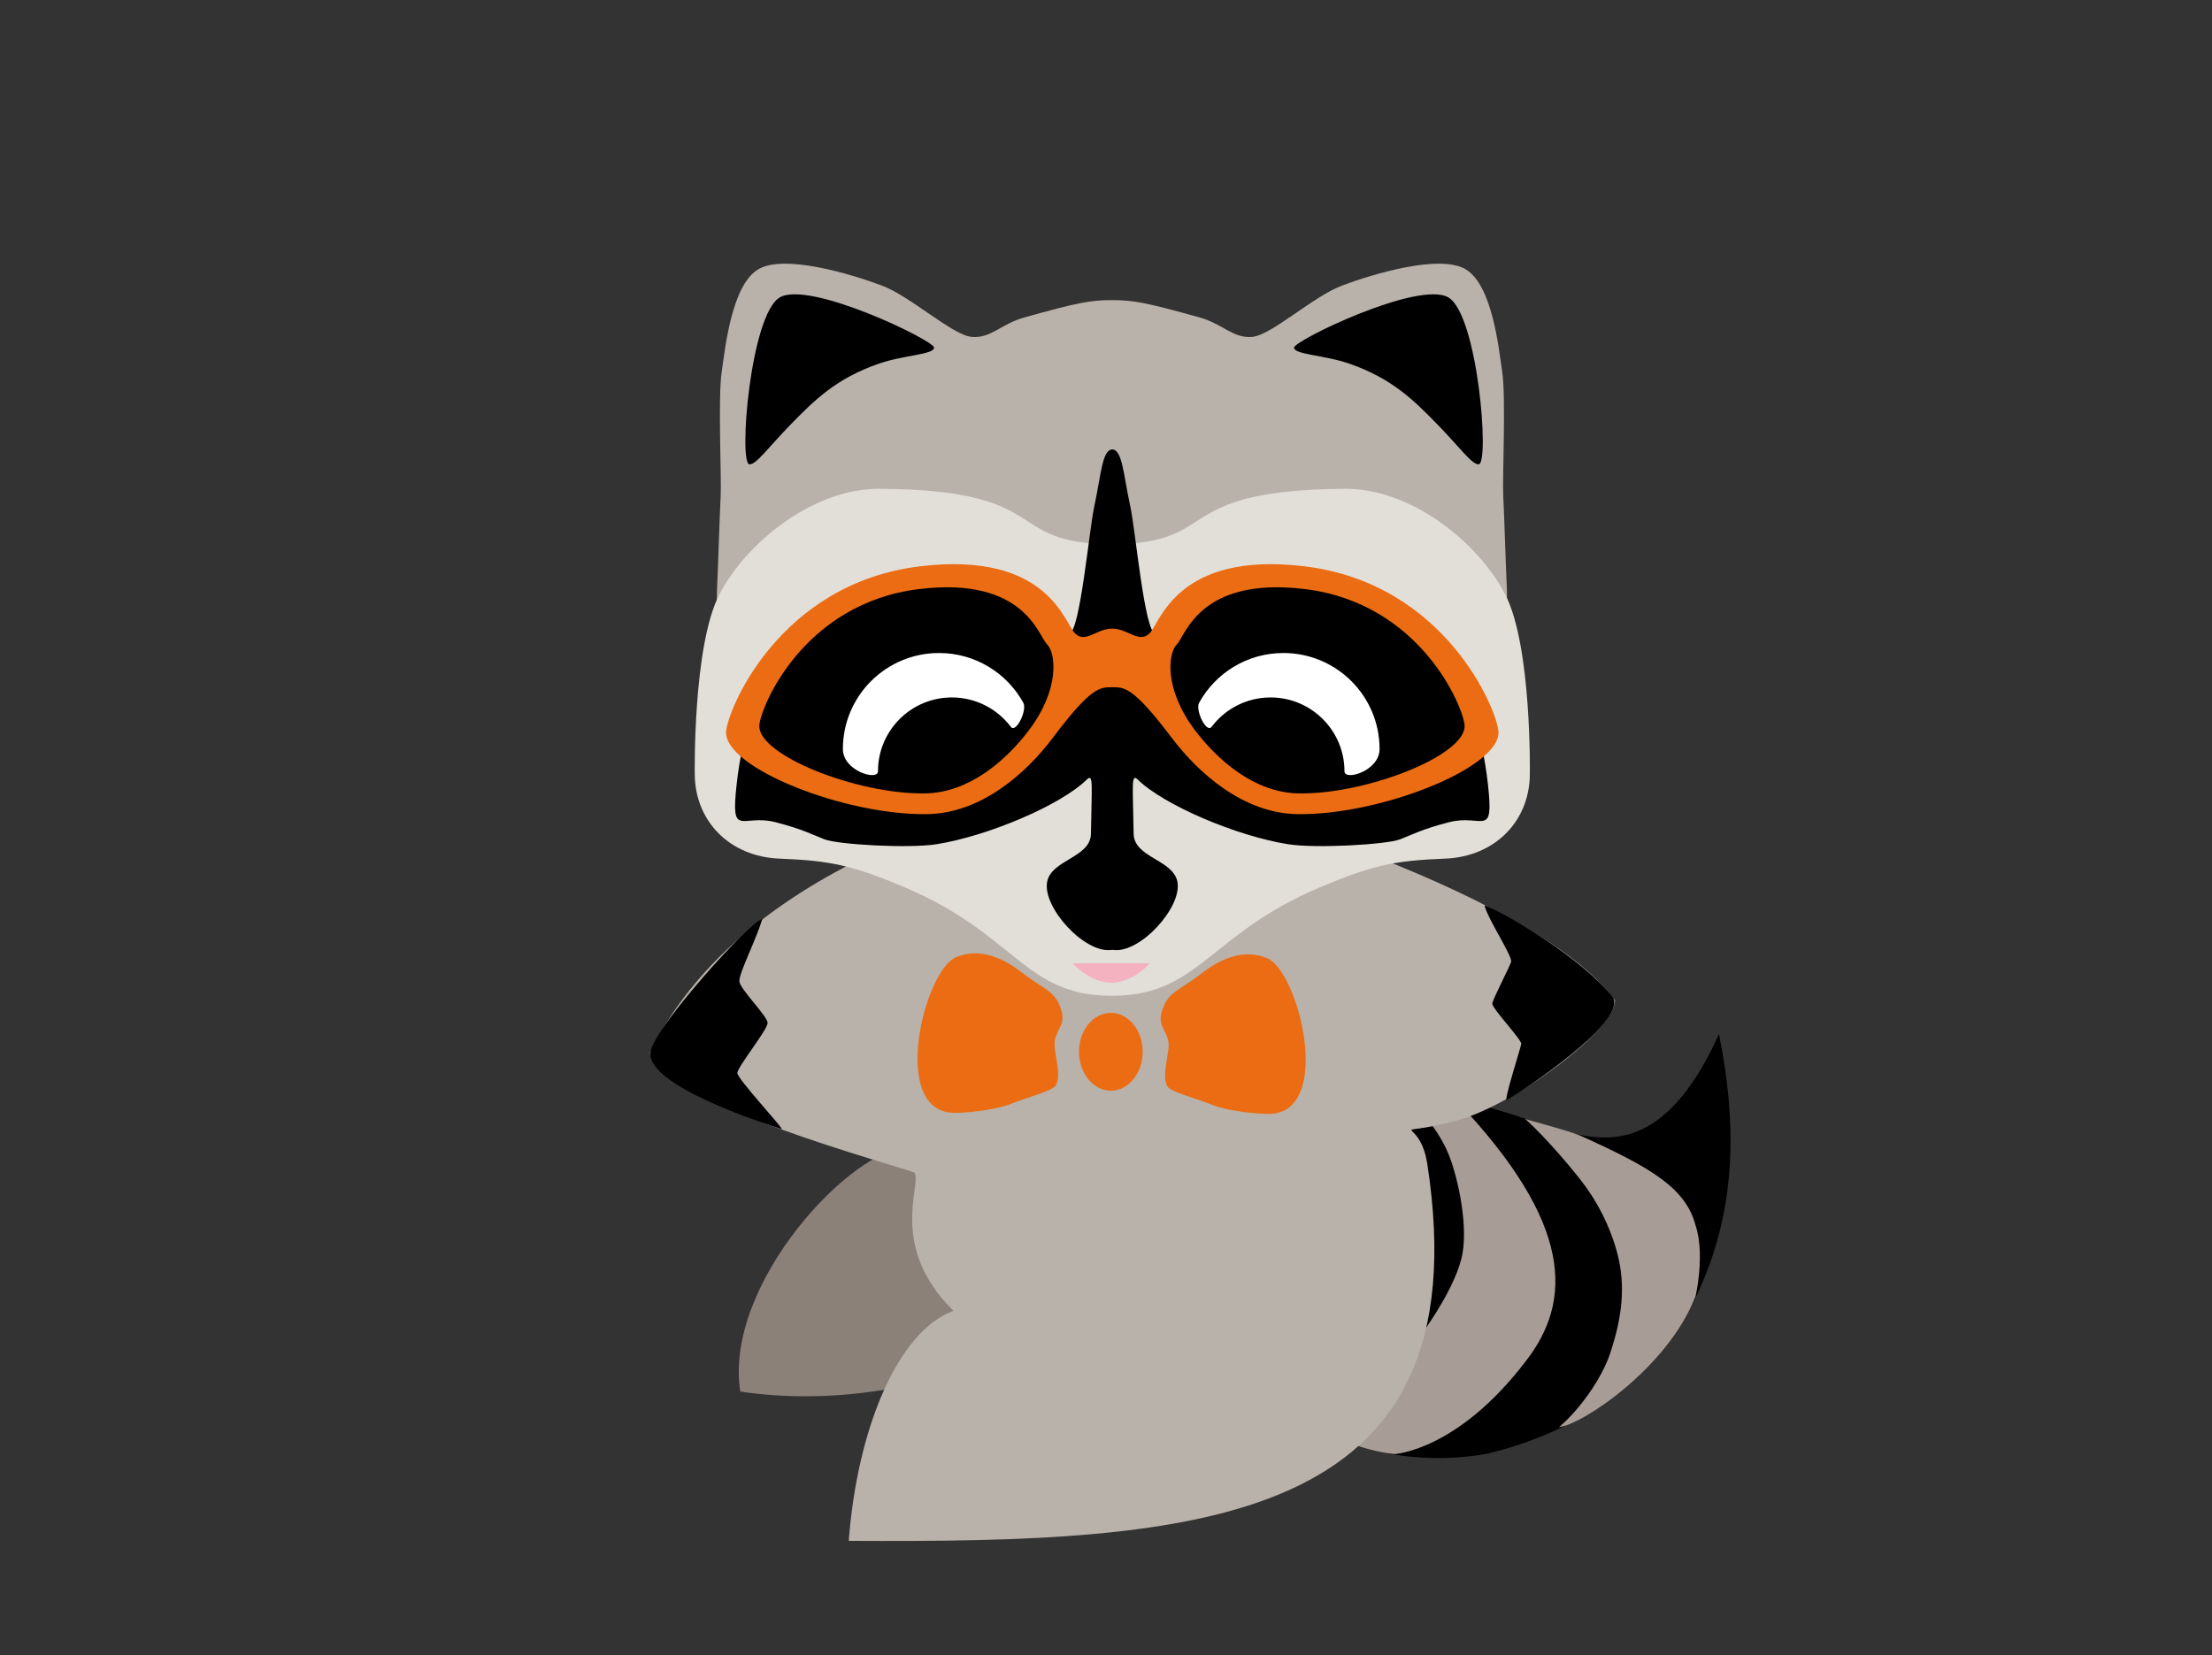 <?xml version="1.0" encoding="utf-8"?>
<!-- Generator: Adobe Illustrator 13.0.0, SVG Export Plug-In . SVG Version: 6.00 Build 14948)  -->
<!DOCTYPE svg PUBLIC "-//W3C//DTD SVG 1.1//EN" "http://www.w3.org/Graphics/SVG/1.1/DTD/svg11.dtd">
<svg version="1.1" id="Ebene_1" xmlns="http://www.w3.org/2000/svg" xmlns:xlink="http://www.w3.org/1999/xlink" x="0px" y="0px"
	 width="454.08px" height="339.84px" viewBox="0 0 454.08 339.84" enable-background="new 0 0 454.08 339.84" xml:space="preserve">
<rect x="0" y="0" width="454.08" height="339.84" fill="#333333" stroke="none"/>
<path fill="#8C8179" d="M249.541,226.148c-9.003,46.611-60.315,65.202-97.574,59.591c-3.504-22.204,23.444-50.587,34.478-49.951
	C206.548,219.156,250.518,221.088,249.541,226.148z"/>
<path d="M352.871,212.298c-0.947,2.128-1.902,4.037-2.864,5.764c-0.962,1.727-1.93,3.273-2.908,4.663
	c-1.955,2.777-3.944,4.941-5.997,6.601c-4.112,3.317-8.474,4.587-13.541,4.157c-6.175-0.412-13.473-3.799-22.577-6.263
	c-7.898-2.318-18.146-3.33-28.12,1.375c-10.017,4.374-19.762,14.464-27.637,26.689c-11.878,21.209,21.1,49.514,56.1,43.213
	c22.709-5.525,37.529-18.837,44.156-35.19c0.901-2.087,1.684-4.193,2.354-6.306c0.67-2.113,1.23-4.23,1.69-6.344
	c0.92-4.231,1.438-8.443,1.633-12.641C355.541,229.603,354.654,221.285,352.871,212.298L352.871,212.298z"/>
<path fill="#A89D96" d="M348.012,266.301c-0.496,2.232,2.299-7.912,0.063-14.651c-1.995-7.632-9.021-11.861-23.573-18.412
	c-2.483-1.101-11.36-3.347-11.48-3.543c0.013-0.022,4.832,4.27,11.233,12.308c3.461,4.342,6.367,9.841,7.856,15.775
	c1.546,6.195,0.945,12.509-1.525,19.958c-1.702,5.31-6.452,11.873-10.539,15.294C324.905,292.51,342.307,280.822,348.012,266.301
	L348.012,266.301z"/>
<path fill="#A89D96" d="M313.256,279.438c9.556-12.301,9.751-28.166-14.201-53.365c-2.384-1.388-9.931-0.764-9.947-0.614
	c-0.017-0.072,5.726,5.354,8.211,11.434c2.075,5.006,4.292,15.705,2.634,21.717c-1.779,6.839-8.169,15.823-12.307,20.75
	c-3.379,3.837-12.192,9.749-19.848,13.07c3.405,1.731,11.729,5.5,18.407,6.148C286.208,298.578,299.149,297.982,313.256,279.438z"/>
<path fill="#B9B2AA" d="M292.998,239.01c11.497,74.692-46.904,77.76-118.765,77.391c1.739-23.174,10.156-43.099,21.489-47.244
	c-13.425-13.222-6.485-25.815-7.971-28.361c-2.38-1.139-52.926-14.524-54.324-24.638c20.685-42.686,84.341-54.886,95.953-55.192
	s85.39,21.329,102.145,44.464c0.096,6.073-20.825,21.636-32.763,24.746C284.013,234.019,291.385,228.53,292.998,239.01z"/>
<path fill="#B9B2AA" d="M308.584,141.227c0,0,0.943-16.033,0.754-19.995c-0.188-3.961-0.566-16.033-0.754-19.428
	c-0.188-3.396,0.566-19.995-0.188-25.276c-0.755-5.282-2.075-17.731-7.357-21.126c-5.282-3.395-19.429,0.943-25.465,3.207
	c-6.037,2.263-14.525,10.186-18.486,10.563c-3.961,0.377-6.037-2.641-10.752-3.961c-11.327-3.171-13.767-3.581-18.073-3.581
	c-4.307,0-6.746,0.409-18.073,3.581c-4.716,1.32-6.791,4.338-10.752,3.961c-3.961-0.377-12.45-8.3-18.487-10.563
	c-6.036-2.264-20.184-6.602-25.466-3.207c-5.282,3.396-6.602,15.845-7.357,21.126c-0.754,5.281,0,21.88-0.188,25.276
	c-0.188,3.395-0.566,15.467-0.754,19.428c-0.188,3.961,0.754,19.995,0.754,19.995H308.584z"/>
<path fill="#E2DFD9" d="M270.828,182.25c10.724-4.547,15.391-5.54,25.775-5.939c10.385-0.399,17.443-7.81,17.443-17.443
	c0,0,0.399-26.102-4.993-36.687c-5.392-10.584-19.46-22.204-33.512-21.804c-35.51,0.312-24.759,11.333-47.28,11.333
	c-22.521,0-11.559-11.021-47.134-11.333c-14.052-0.399-28.122,11.22-33.514,21.804s-4.993,36.687-4.993,36.687
	c0,9.634,7.059,17.044,17.443,17.443c10.385,0.399,15.052,1.392,25.776,5.939c22.754,9.649,24.411,22.22,42.367,22.22
	S248.073,191.899,270.828,182.25z"/>
<path d="M228.461,195.05c5.529,0.83,14.24-8.748,13.242-13.978c-0.873-4.57-8.912-4.949-8.988-9.864
	c-0.152-9.894-0.552-12.506,0.83-11.148c5.371,5.276,20.323,11.61,30.829,13.283c5.817,0.926,20.335,0.059,23.029-0.995
	s4.521-2.08,9.993-3.505c7.004-1.823,9.303,3.572,8.044-7.806c-1.191-10.762-4.686-24.25-17.635-33.668
	c-5.395-3.923-19.127-9.073-28.201-8.583c-9.073,0.49-20.18,12.106-22.436,11.416c-2.256-0.689-4.054-21.188-5.139-26.206
	c-1.38-6.384-1.628-11.701-3.7-11.701s-2.316,5.3-3.7,11.701c-1.085,5.018-2.883,25.517-5.139,26.206
	c-2.256,0.69-13.363-10.926-22.436-11.416c-9.073-0.491-22.806,4.659-28.201,8.583c-12.949,9.417-16.443,22.906-17.634,33.668
	c-1.26,11.378,1.04,5.982,8.044,7.806c5.472,1.425,7.299,2.451,9.993,3.505c2.694,1.054,17.212,1.921,23.029,0.995
	c10.506-1.672,25.458-8.006,30.83-13.283c1.381-1.357,0.982,1.255,0.83,11.148c-0.076,4.915-8.116,5.294-8.988,9.864
	c-0.998,5.23,7.713,14.807,13.242,13.978"/>
<ellipse fill="#EB6C12" cx="228.036" cy="215.967" rx="6.537" ry="7.99"/>
<path fill="#EB6C12" d="M260.149,196.771c-3.258-1.372-7.775-1.352-13.491,3.105c-4.605,3.592-7.037,3.731-8.208,7.999
	c-0.719,2.624,0.854,3.588,1.367,5.809c0.512,2.221-1.538,7.004-0.171,9.396c0.661,1.156,6.11,2.521,9.216,3.799
	c3.132,1.29,9.729,1.944,11.97,1.838C273.718,228.109,266.642,199.505,260.149,196.771z"/>
<path fill="#EB6C12" d="M196.234,196.559c3.258-1.372,7.775-1.352,13.491,3.105c4.605,3.592,7.037,3.731,8.207,7.999
	c0.72,2.624-0.854,3.588-1.367,5.809c-0.512,2.221,1.538,7.004,0.171,9.396c-0.661,1.156-6.11,2.521-9.216,3.799
	c-3.132,1.29-9.729,1.944-11.97,1.838C182.666,227.896,189.741,199.292,196.234,196.559z"/>
<path d="M304.746,185.875c0.57,2.736,5.822,10.511,5.447,11.657c-0.375,1.146-3.707,7.557-3.853,8.51s6.082,7.475,5.946,8.317
	c-0.135,0.841-3.675,11.896-2.976,11.501c3.236-1.831,24.61-15.942,21.824-21.027C324.872,196.877,309.383,187.647,304.746,185.875z
	"/>
<path fill="#EB6C12" d="M228.305,129.081c3.263,0,5.499,3.109,7.674,0.972s5.609-16.897,31.729-13.778
	c29.097,3.475,39.679,29.656,39.896,34c0.37,7.403-24.501,17.233-41.44,16.894c-10.857-0.217-20.041-8.266-25.663-15.709
	c-7.818-10.351-9.624-10.349-12.201-10.349c-2.577,0-4.389,0.03-12.143,10.349c-5.603,7.457-14.806,15.492-25.663,15.709
	c-16.939,0.339-41.81-9.491-41.44-16.894c0.217-4.343,10.8-30.525,39.896-34c26.12-3.119,29.554,11.642,31.729,13.778
	S225.042,129.081,228.305,129.081z M245.316,149.958c4.635,6.138,12.209,12.775,21.162,12.954
	c13.968,0.279,34.478-7.827,34.172-13.931c-0.179-3.582-8.905-25.171-32.899-28.036c-21.54-2.572-24.371,9.6-26.165,11.361
	C239.792,134.067,238.869,141.422,245.316,149.958z M214.937,132.306c-1.793-1.762-4.625-13.934-26.165-11.361
	c-23.994,2.865-32.72,24.455-32.899,28.036c-0.305,6.104,20.204,14.21,34.172,13.931c8.953-0.179,16.526-6.816,21.162-12.954
	C217.654,141.422,216.73,134.067,214.937,132.306z"/>
<path fill="#FFFFFF" d="M246.162,144.292c3.361-6.083,9.847-10.204,17.295-10.204c10.902,0,19.741,8.827,19.741,19.715
	c0,4.522-7.204,6.604-7.204,4.575c0-8.375-6.79-15.165-15.166-15.165c-4.949,0-9.344,2.37-12.112,6.038
	C247.67,150.638,245.309,145.837,246.162,144.292z"/>
<path d="M297.331,61.076c6.036,3.584,8.489,34.079,6.225,34.268c-1.375,0.114-4.009-3.6-8.262-7.966
	c-5-5.133-9.476-9.637-18.251-12.686c-5.264-1.829-11.34-1.858-11.403-3.304C265.577,69.942,291.294,57.493,297.331,61.076z"/>
<path d="M160.064,61.076c-6.036,3.584-8.489,34.079-6.225,34.268c1.375,0.114,4.009-3.6,8.262-7.966
	c5-5.133,9.475-9.637,18.251-12.686c5.264-1.829,11.339-1.858,11.402-3.304S166.101,57.493,160.064,61.076z"/>
<path fill="#F4B2C0" d="M236.094,197.801c0,0-3.566,3.984-7.966,3.984c-4.399,0-7.966-3.984-7.966-3.984H236.094z"/>
<path fill="#FFFFFF" d="M210.061,144.292c-3.361-6.083-9.846-10.204-17.295-10.204c-10.902,0-19.74,8.827-19.74,19.715
	c0,4.522,7.204,6.604,7.204,4.575c0-8.375,6.79-15.165,15.165-15.165c4.949,0,9.344,2.37,12.112,6.038
	C208.553,150.638,210.914,145.837,210.061,144.292z"/>
<path d="M156.465,188.697c-1.135,4.099-4.858,11.205-4.681,12.85s5.822,7.136,5.793,8.523c-0.029,1.388-6.195,9.021-6.214,10.246
	s9.852,11.788,9.083,11.527c-2.061-0.697-28.701-8.951-26.849-16.167C134.978,210.291,153.587,189.585,156.465,188.697z"/>
</svg>
